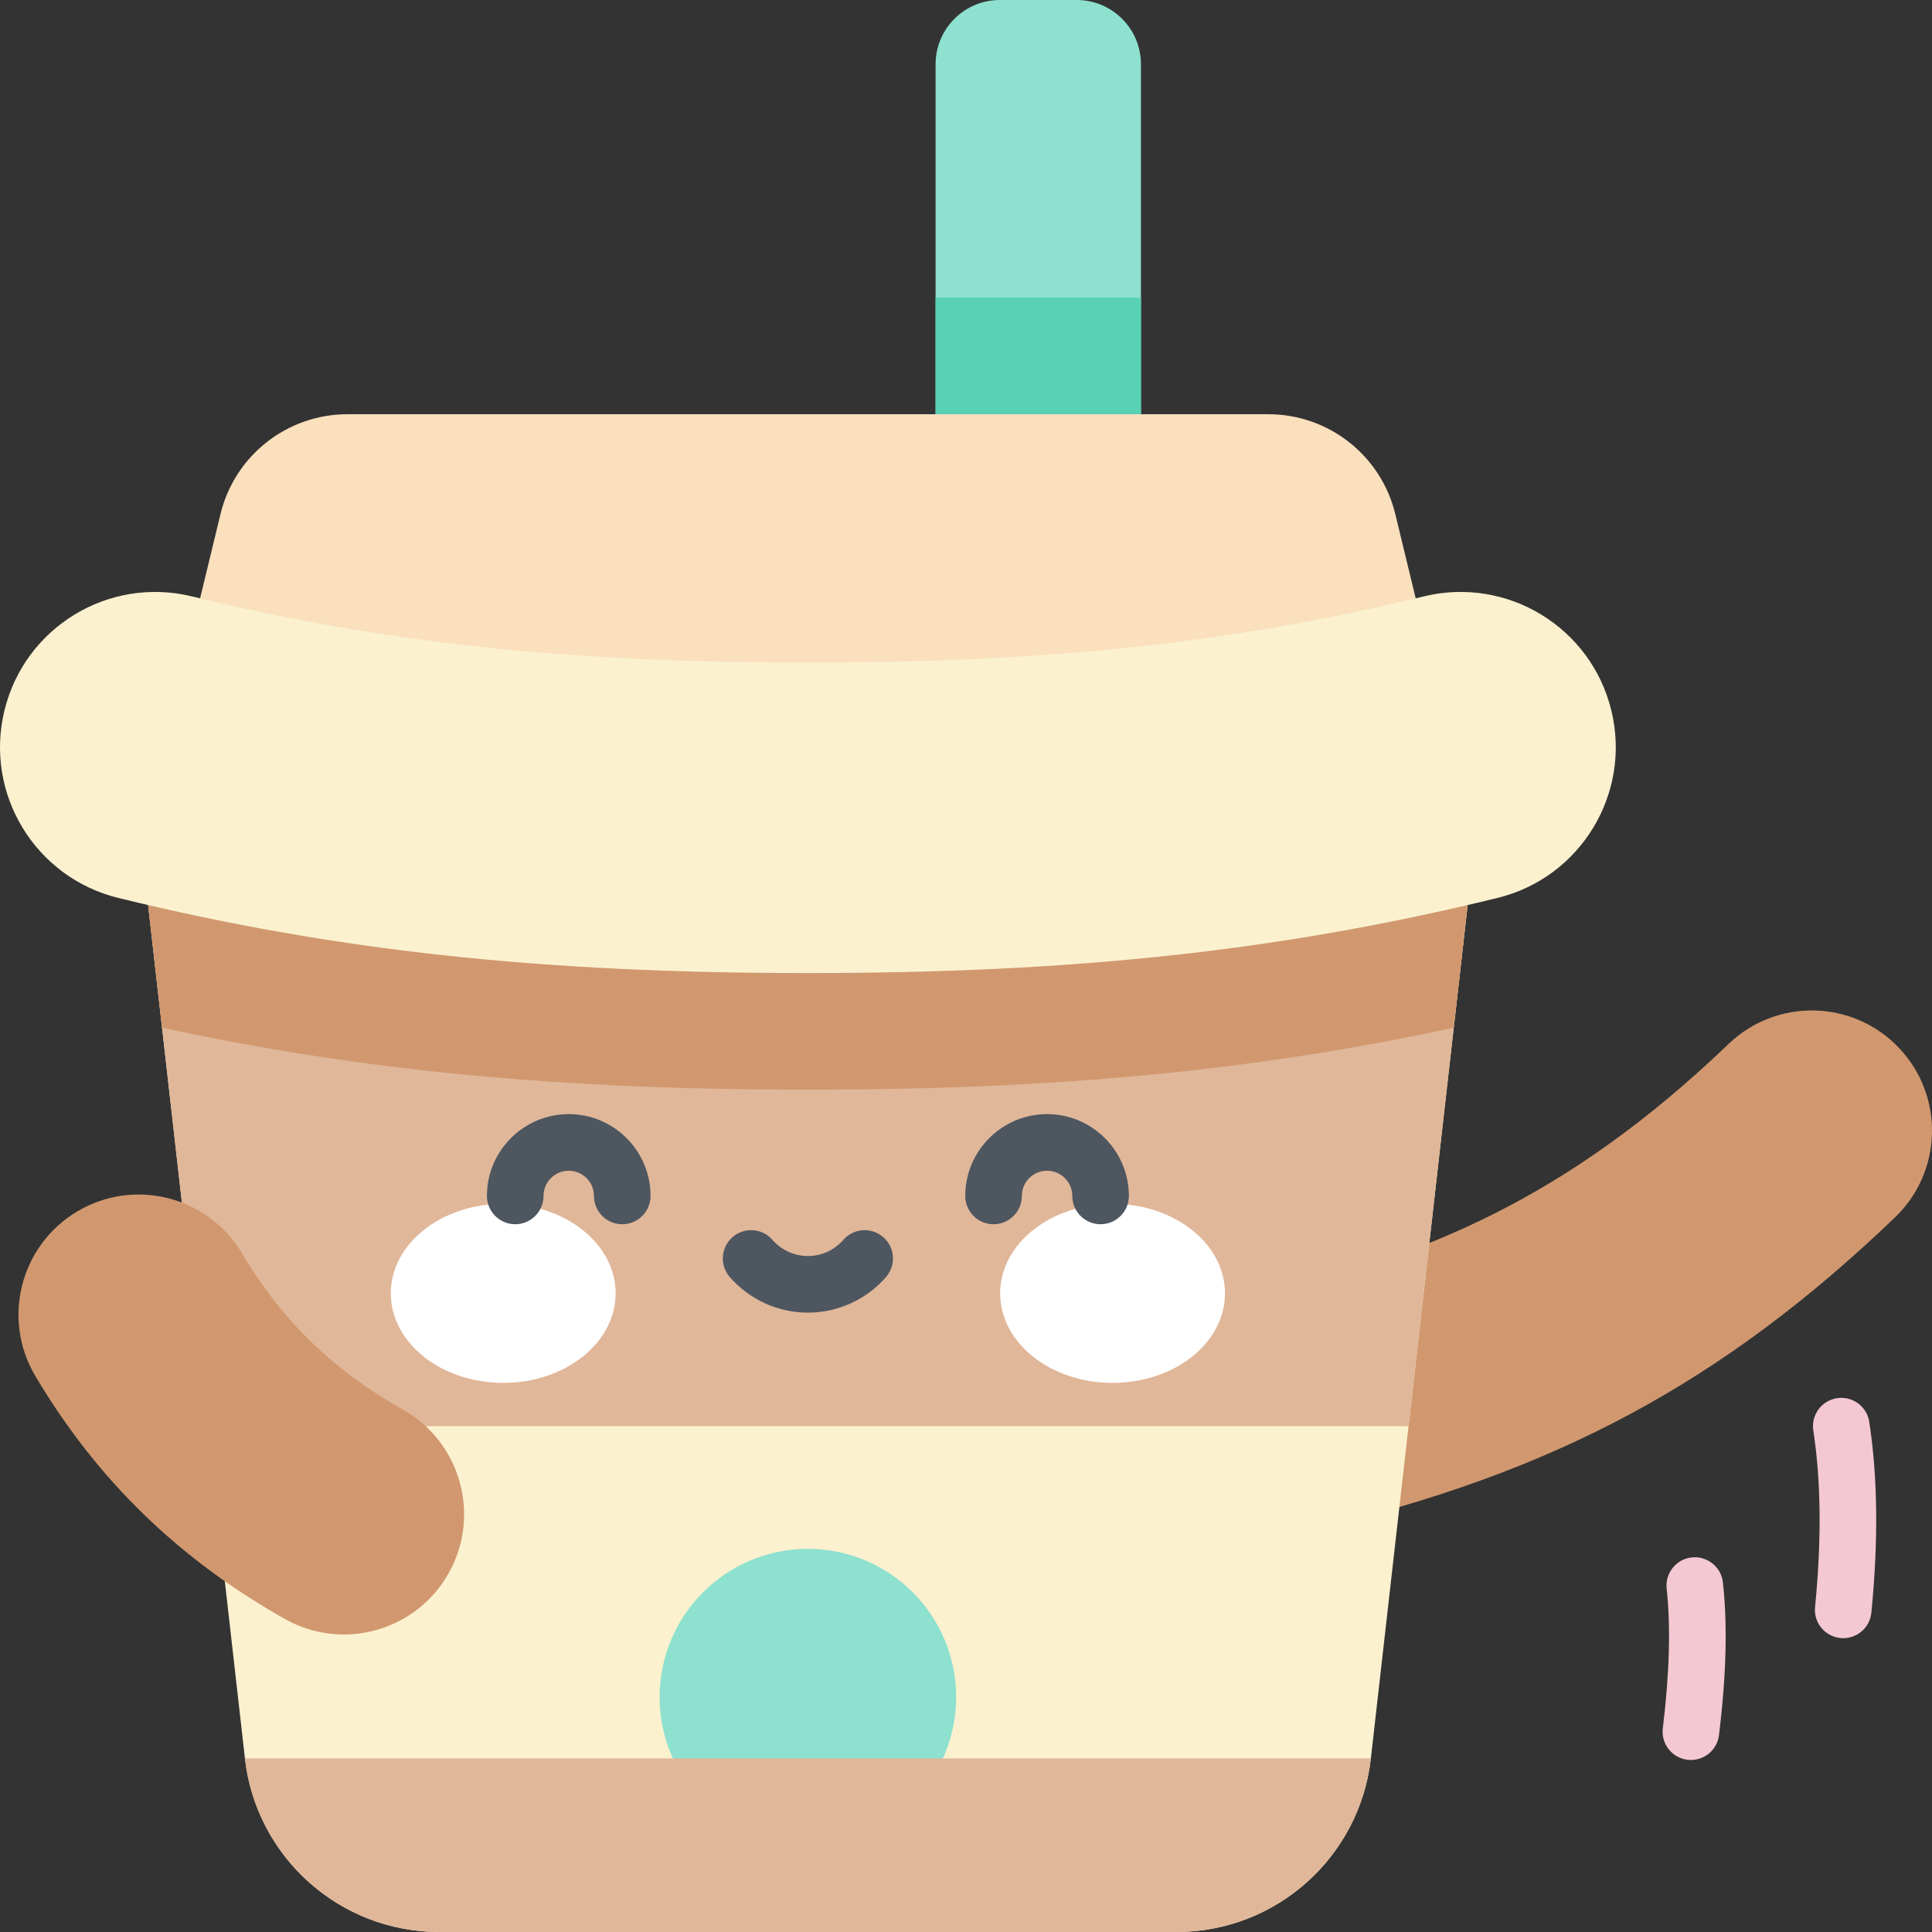 <svg id="Capa_1" enable-background="new 0 0 512 512" height="512" viewBox="0 0 512 512" width="512" xmlns="http://www.w3.org/2000/svg"><rect x="0" y="0" width="512" height="512" fill="#333333" stroke="none"/><g><path d="m285.34 0h-20.376c-9.402 0-17.024 7.622-17.024 17.024v92.751h54.425v-92.751c-.001-9.402-7.623-17.024-17.025-17.024z" fill="#8de1ce"/><path d="m309.555 381.631c-4.006-17.128 6.632-34.26 23.76-38.265 43.819-10.248 81.81-25.518 124.796-66.727 12.698-12.174 32.86-11.746 45.032.95 12.173 12.698 11.747 32.859-.95 45.032-45.731 43.841-90.456 67.821-154.371 82.768-17.165 4.017-34.27-6.666-38.267-23.758z" fill="#d1986f"/><path d="m391.067 221.122h-353.931l27.772 244.881c2.973 26.201 25.14 45.997 51.51 45.997h195.366c26.37 0 48.538-19.796 51.509-45.998z" fill="#fbf1cf"/><circle cx="214.101" cy="449.753" fill="#8de1ce" r="39.29"/><g fill="#e0b799"><path d="m373.28 377.95 17.787-156.828h-353.931l17.787 156.828z"/><path d="m116.418 512h195.366c26.37 0 48.538-19.796 51.509-45.998h-298.384c2.971 26.202 25.139 45.998 51.509 45.998z"/></g><path d="m42.945 272.34c52.995 11.463 105.394 16.436 171.156 16.436 65.763 0 118.162-4.974 171.156-16.436l5.809-51.219h-353.93z" fill="#d1986f"/><path d="m247.939 78.87h54.425v30.905h-54.425z" fill="#58d1b4"/><path d="m336.127 109.776h-244.051c-15.983 0-29.888 10.942-33.648 26.476l-15.11 62.436h341.566l-15.11-62.436c-3.759-15.535-17.664-26.476-33.647-26.476z" fill="#fae0bd"/><path d="m214.101 257.871c-70.951 0-125.595-5.952-182.716-19.9-22.069-5.388-35.591-27.647-30.202-49.716s27.644-35.588 49.716-30.202c50.381 12.302 99.189 17.551 163.201 17.551s112.82-5.249 163.201-17.551c22.074-5.393 44.328 8.132 49.716 30.202 5.389 22.069-8.133 44.328-30.202 49.716-57.119 13.948-111.763 19.9-182.714 19.9z" fill="#fbf1cf"/><path d="m75.514 429.055c-28.198-15.879-49.832-36.933-66.139-64.366-8.988-15.12-4.018-34.663 11.102-43.652 15.119-8.988 34.663-4.02 43.652 11.104 10.607 17.843 24.157 31.001 42.64 41.411 15.326 8.63 20.755 28.052 12.123 43.379-8.644 15.353-28.076 20.741-43.378 12.124z" fill="#d1986f"/><g><g fill="#fff"><ellipse cx="133.359" cy="342.751" rx="29.792" ry="23.725"/><ellipse cx="294.844" cy="342.751" rx="29.792" ry="23.725"/></g><g fill="#4e5660"><path d="m164.903 324.434c-4.142 0-7.5-3.357-7.5-7.5 0-3.684-2.997-6.681-6.681-6.681s-6.681 2.997-6.681 6.681c0 4.143-3.358 7.5-7.5 7.5s-7.5-3.357-7.5-7.5c0-11.955 9.726-21.681 21.681-21.681s21.681 9.726 21.681 21.681c0 4.142-3.358 7.5-7.5 7.5z"/><path d="m291.661 324.434c-4.142 0-7.5-3.357-7.5-7.5 0-3.684-2.997-6.681-6.681-6.681s-6.68 2.997-6.68 6.681c0 4.143-3.358 7.5-7.5 7.5s-7.5-3.357-7.5-7.5c0-11.955 9.726-21.681 21.68-21.681 11.955 0 21.681 9.726 21.681 21.681 0 4.142-3.358 7.5-7.5 7.5z"/><path d="m214.102 347.86c-7.934 0-15.477-3.436-20.697-9.426-2.721-3.123-2.395-7.86.727-10.581 3.124-2.721 7.859-2.396 10.582.728 2.37 2.72 5.791 4.279 9.387 4.279s7.017-1.56 9.387-4.279c2.721-3.125 7.458-3.448 10.582-.728 3.123 2.721 3.448 7.458.728 10.581-5.22 5.991-12.763 9.426-20.696 9.426z"/></g></g><g fill="#f4c8d2"><path d="m487.727 434.098c-4.122-.41-7.131-4.083-6.721-8.205 1.756-17.651 1.6-33.398-.462-46.803-.63-4.094 2.178-7.924 6.272-8.554 4.1-.628 7.924 2.179 8.553 6.272 2.254 14.649 2.444 31.663.564 50.568-.41 4.113-4.078 7.136-8.206 6.722z"/><path d="m447.2 466.359c-4.112-.502-7.039-4.241-6.537-8.354 1.775-14.555 2.118-27.003 1.02-36.999-.453-4.117 2.519-7.822 6.636-8.274 4.108-.448 7.821 2.519 8.274 6.636 1.242 11.301.901 24.533-1.041 40.454-.495 4.068-4.19 7.039-8.352 6.537z"/></g></g></svg>